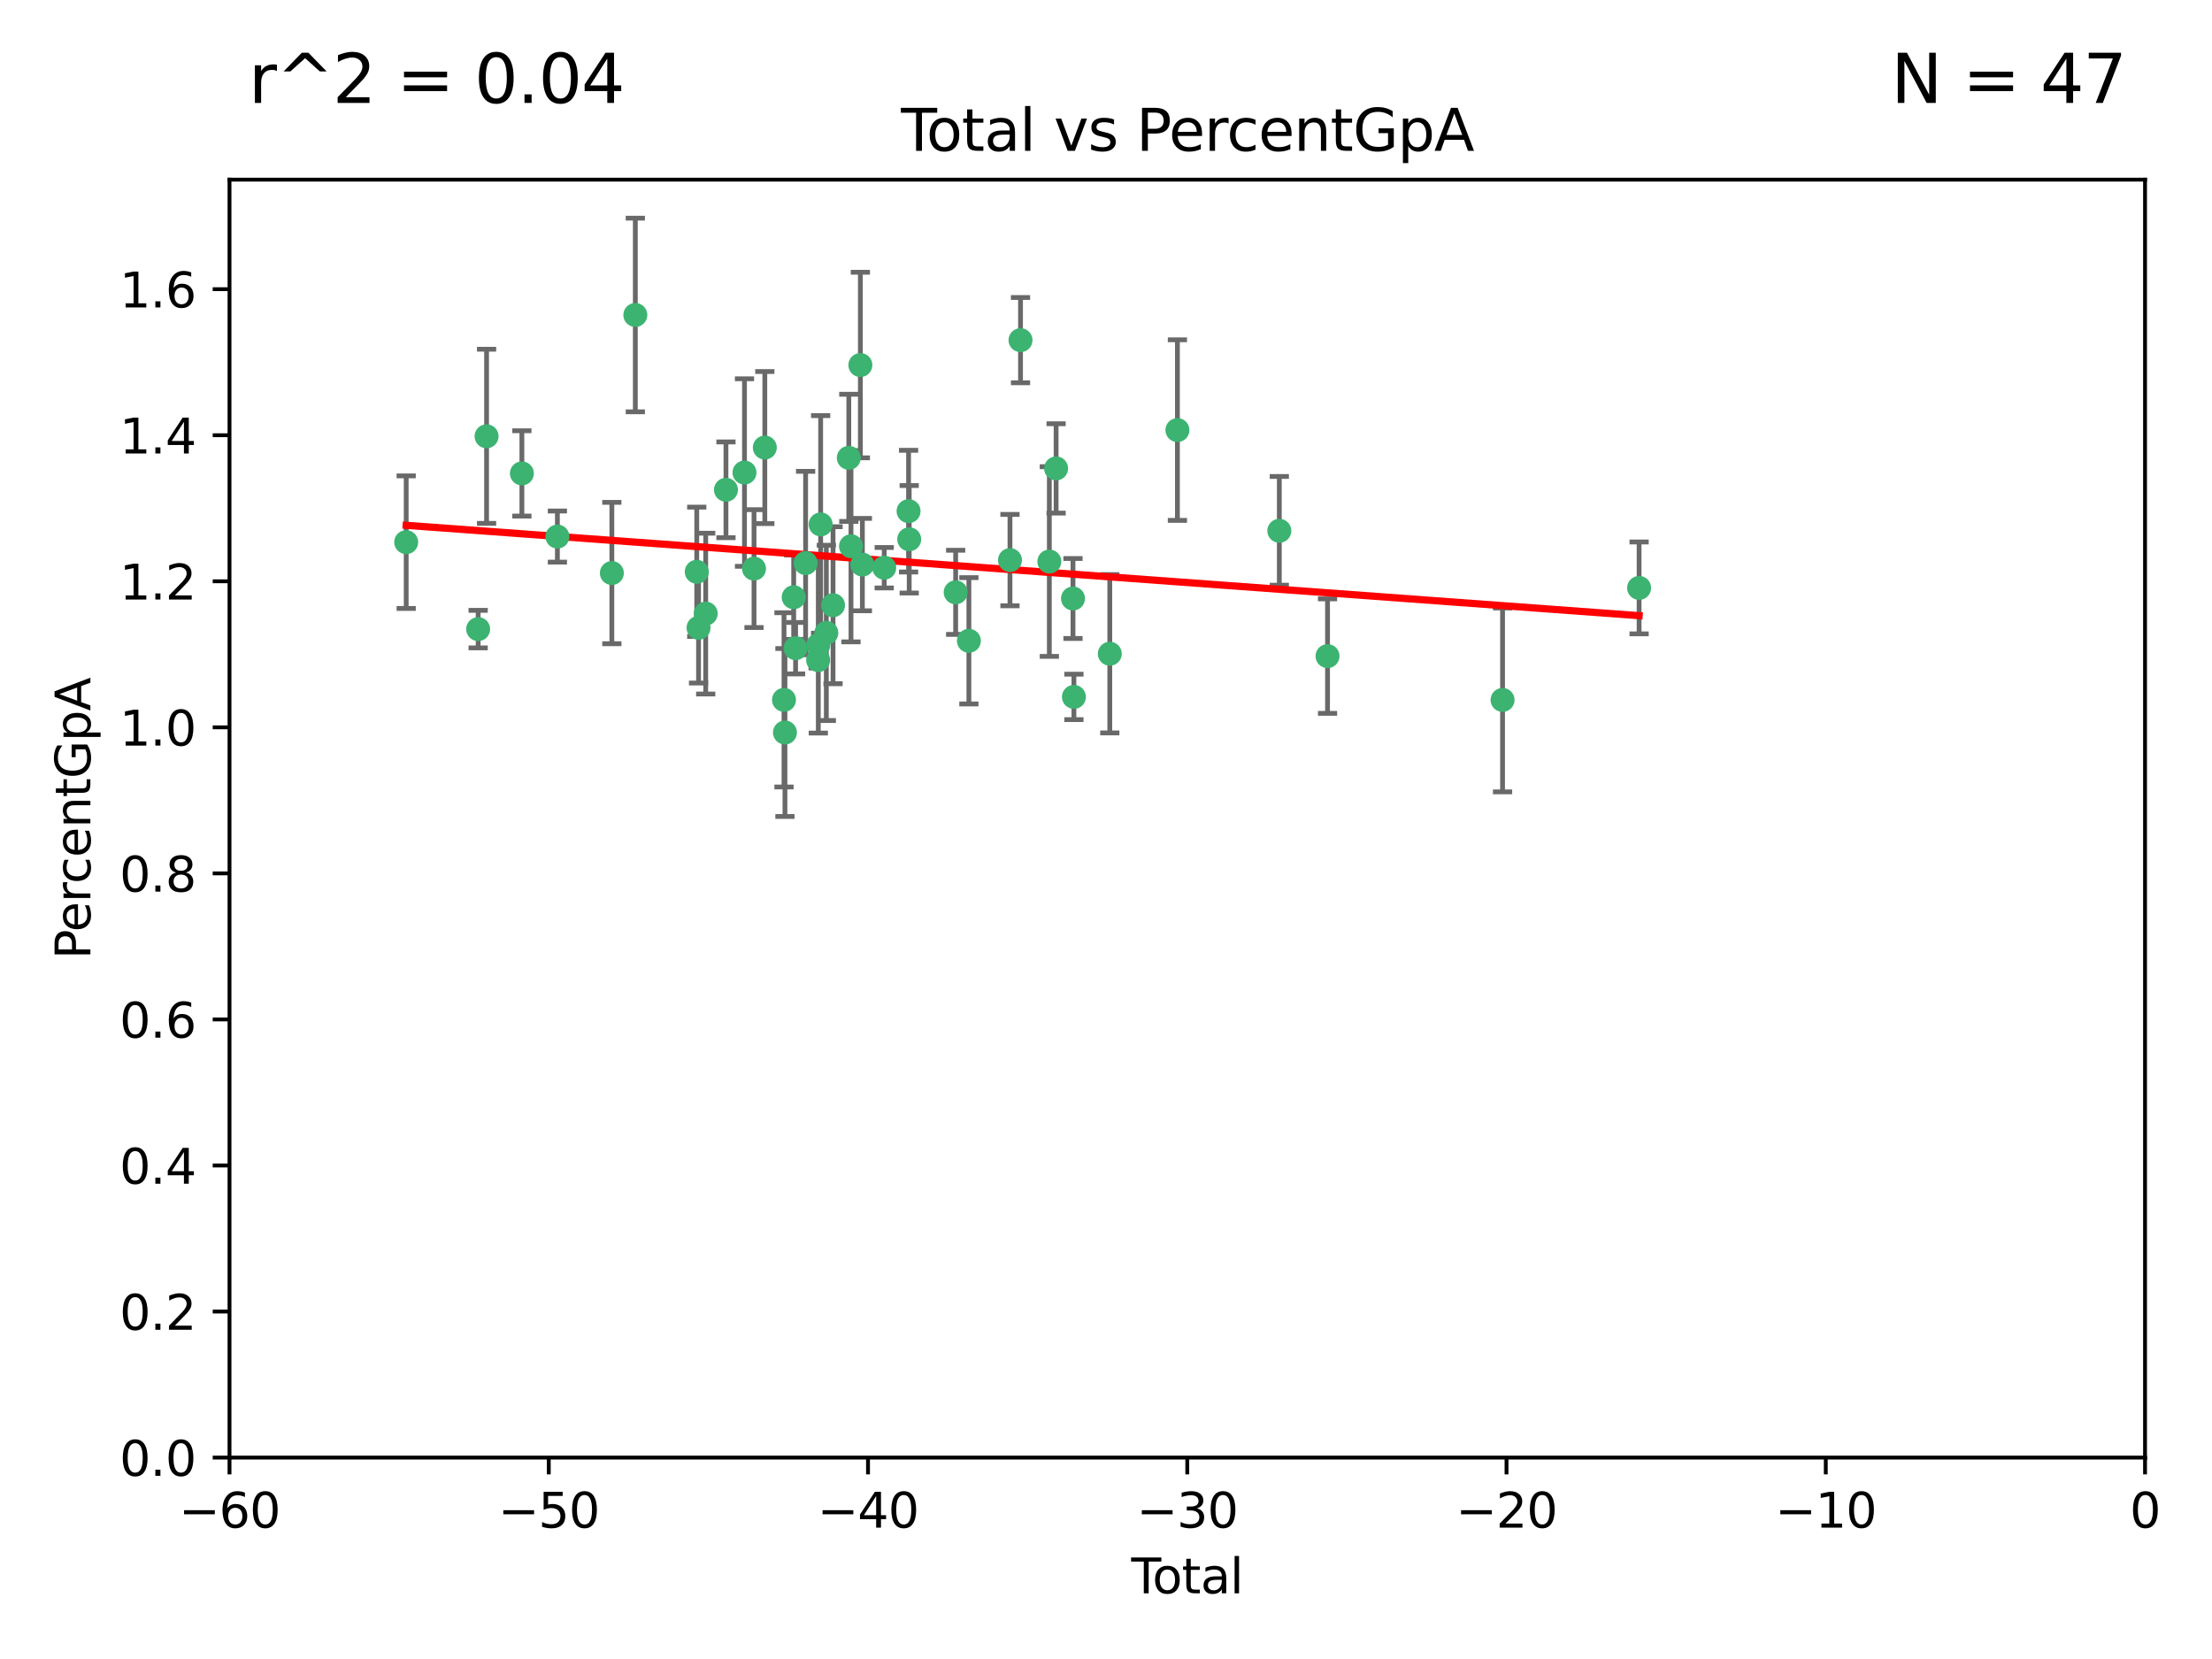 <?xml version="1.0" encoding="utf-8" standalone="no"?>
<!DOCTYPE svg PUBLIC "-//W3C//DTD SVG 1.1//EN"
  "http://www.w3.org/Graphics/SVG/1.1/DTD/svg11.dtd">
<svg xmlns:xlink="http://www.w3.org/1999/xlink" width="460.8pt" height="345.6pt" viewBox="0 0 460.8 345.6" xmlns="http://www.w3.org/2000/svg" version="1.1">
 <defs>
  <style type="text/css">*{stroke-linejoin: round; stroke-linecap: butt}</style>
 </defs>
 <g id="figure_1">
  <g id="patch_1">
   <path d="M 0 345.6 
L 460.8 345.6 
L 460.8 0 
L 0 0 
z
" style="fill: #ffffff"/>
  </g>
  <g id="axes_1">
   <g id="patch_2">
    <path d="M 47.81 303.64 
L 446.85 303.64 
L 446.85 37.422 
L 47.81 37.422 
z
" style="fill: #ffffff"/>
   </g>
   <g id="PathCollection_1">
    <defs>
     <path id="m7ad3655151" d="M 0 1.118 
C 0.297 1.118 0.581 1 0.791 0.791 
C 1 0.581 1.118 0.297 1.118 0 
C 1.118 -0.297 1 -0.581 0.791 -0.791 
C 0.581 -1 0.297 -1.118 0 -1.118 
C -0.297 -1.118 -0.581 -1 -0.791 -0.791 
C -1 -0.581 -1.118 -0.297 -1.118 0 
C -1.118 0.297 -1 0.581 -0.791 0.791 
C -0.581 1 -0.297 1.118 0 1.118 
z
" style="stroke: #3cb371"/>
    </defs>
    <g clip-path="url(#pb9445e4f4e)">
     <use xlink:href="#m7ad3655151" x="84.617" y="112.942" style="fill: #3cb371; stroke: #3cb371"/>
     <use xlink:href="#m7ad3655151" x="99.609" y="131.055" style="fill: #3cb371; stroke: #3cb371"/>
     <use xlink:href="#m7ad3655151" x="101.362" y="90.888" style="fill: #3cb371; stroke: #3cb371"/>
     <use xlink:href="#m7ad3655151" x="108.719" y="98.62" style="fill: #3cb371; stroke: #3cb371"/>
     <use xlink:href="#m7ad3655151" x="116.115" y="111.775" style="fill: #3cb371; stroke: #3cb371"/>
     <use xlink:href="#m7ad3655151" x="127.46" y="119.376" style="fill: #3cb371; stroke: #3cb371"/>
     <use xlink:href="#m7ad3655151" x="132.351" y="65.615" style="fill: #3cb371; stroke: #3cb371"/>
     <use xlink:href="#m7ad3655151" x="145.146" y="119.112" style="fill: #3cb371; stroke: #3cb371"/>
     <use xlink:href="#m7ad3655151" x="145.52" y="130.782" style="fill: #3cb371; stroke: #3cb371"/>
     <use xlink:href="#m7ad3655151" x="147.011" y="127.827" style="fill: #3cb371; stroke: #3cb371"/>
     <use xlink:href="#m7ad3655151" x="151.231" y="102.036" style="fill: #3cb371; stroke: #3cb371"/>
     <use xlink:href="#m7ad3655151" x="155.091" y="98.439" style="fill: #3cb371; stroke: #3cb371"/>
     <use xlink:href="#m7ad3655151" x="157.076" y="118.454" style="fill: #3cb371; stroke: #3cb371"/>
     <use xlink:href="#m7ad3655151" x="159.326" y="93.234" style="fill: #3cb371; stroke: #3cb371"/>
     <use xlink:href="#m7ad3655151" x="163.321" y="145.792" style="fill: #3cb371; stroke: #3cb371"/>
     <use xlink:href="#m7ad3655151" x="163.519" y="152.594" style="fill: #3cb371; stroke: #3cb371"/>
     <use xlink:href="#m7ad3655151" x="165.341" y="124.412" style="fill: #3cb371; stroke: #3cb371"/>
     <use xlink:href="#m7ad3655151" x="165.737" y="135.027" style="fill: #3cb371; stroke: #3cb371"/>
     <use xlink:href="#m7ad3655151" x="167.825" y="117.295" style="fill: #3cb371; stroke: #3cb371"/>
     <use xlink:href="#m7ad3655151" x="170.432" y="137.512" style="fill: #3cb371; stroke: #3cb371"/>
     <use xlink:href="#m7ad3655151" x="170.468" y="134.376" style="fill: #3cb371; stroke: #3cb371"/>
     <use xlink:href="#m7ad3655151" x="170.956" y="109.243" style="fill: #3cb371; stroke: #3cb371"/>
     <use xlink:href="#m7ad3655151" x="172.138" y="131.841" style="fill: #3cb371; stroke: #3cb371"/>
     <use xlink:href="#m7ad3655151" x="173.537" y="126.078" style="fill: #3cb371; stroke: #3cb371"/>
     <use xlink:href="#m7ad3655151" x="176.821" y="95.379" style="fill: #3cb371; stroke: #3cb371"/>
     <use xlink:href="#m7ad3655151" x="177.278" y="113.791" style="fill: #3cb371; stroke: #3cb371"/>
     <use xlink:href="#m7ad3655151" x="179.23" y="76.047" style="fill: #3cb371; stroke: #3cb371"/>
     <use xlink:href="#m7ad3655151" x="179.649" y="117.614" style="fill: #3cb371; stroke: #3cb371"/>
     <use xlink:href="#m7ad3655151" x="184.2" y="118.263" style="fill: #3cb371; stroke: #3cb371"/>
     <use xlink:href="#m7ad3655151" x="189.273" y="106.481" style="fill: #3cb371; stroke: #3cb371"/>
     <use xlink:href="#m7ad3655151" x="189.405" y="112.342" style="fill: #3cb371; stroke: #3cb371"/>
     <use xlink:href="#m7ad3655151" x="199.081" y="123.393" style="fill: #3cb371; stroke: #3cb371"/>
     <use xlink:href="#m7ad3655151" x="201.837" y="133.489" style="fill: #3cb371; stroke: #3cb371"/>
     <use xlink:href="#m7ad3655151" x="210.397" y="116.68" style="fill: #3cb371; stroke: #3cb371"/>
     <use xlink:href="#m7ad3655151" x="212.592" y="70.861" style="fill: #3cb371; stroke: #3cb371"/>
     <use xlink:href="#m7ad3655151" x="218.597" y="116.981" style="fill: #3cb371; stroke: #3cb371"/>
     <use xlink:href="#m7ad3655151" x="220.007" y="97.58" style="fill: #3cb371; stroke: #3cb371"/>
     <use xlink:href="#m7ad3655151" x="223.525" y="124.676" style="fill: #3cb371; stroke: #3cb371"/>
     <use xlink:href="#m7ad3655151" x="223.717" y="145.177" style="fill: #3cb371; stroke: #3cb371"/>
     <use xlink:href="#m7ad3655151" x="231.191" y="136.185" style="fill: #3cb371; stroke: #3cb371"/>
     <use xlink:href="#m7ad3655151" x="245.278" y="89.595" style="fill: #3cb371; stroke: #3cb371"/>
     <use xlink:href="#m7ad3655151" x="266.505" y="110.578" style="fill: #3cb371; stroke: #3cb371"/>
     <use xlink:href="#m7ad3655151" x="276.55" y="136.681" style="fill: #3cb371; stroke: #3cb371"/>
     <use xlink:href="#m7ad3655151" x="313.009" y="145.808" style="fill: #3cb371; stroke: #3cb371"/>
     <use xlink:href="#m7ad3655151" x="341.455" y="122.472" style="fill: #3cb371; stroke: #3cb371"/>
    </g>
   </g>
   <g id="matplotlib.axis_1">
    <g id="xtick_1">
     <g id="line2d_1">
      <defs>
       <path id="m1f11e68e6d" d="M 0 0 
L 0 3.5 
" style="stroke: #000000; stroke-width: 0.8"/>
      </defs>
      <g>
       <use xlink:href="#m1f11e68e6d" x="47.81" y="303.64" style="stroke: #000000; stroke-width: 0.8"/>
      </g>
     </g>
     <g id="text_1">
      <!-- −60 -->
      <g transform="translate(37.258 318.238)scale(0.1 -0.1)">
       <defs>
        <path id="DejaVuSans-2212" d="M 678 2272 
L 4684 2272 
L 4684 1741 
L 678 1741 
L 678 2272 
z
" transform="scale(0.016)"/>
        <path id="DejaVuSans-36" d="M 2113 2584 
Q 1688 2584 1439 2293 
Q 1191 2003 1191 1497 
Q 1191 994 1439 701 
Q 1688 409 2113 409 
Q 2538 409 2786 701 
Q 3034 994 3034 1497 
Q 3034 2003 2786 2293 
Q 2538 2584 2113 2584 
z
M 3366 4563 
L 3366 3988 
Q 3128 4100 2886 4159 
Q 2644 4219 2406 4219 
Q 1781 4219 1451 3797 
Q 1122 3375 1075 2522 
Q 1259 2794 1537 2939 
Q 1816 3084 2150 3084 
Q 2853 3084 3261 2657 
Q 3669 2231 3669 1497 
Q 3669 778 3244 343 
Q 2819 -91 2113 -91 
Q 1303 -91 875 529 
Q 447 1150 447 2328 
Q 447 3434 972 4092 
Q 1497 4750 2381 4750 
Q 2619 4750 2861 4703 
Q 3103 4656 3366 4563 
z
" transform="scale(0.016)"/>
        <path id="DejaVuSans-30" d="M 2034 4250 
Q 1547 4250 1301 3770 
Q 1056 3291 1056 2328 
Q 1056 1369 1301 889 
Q 1547 409 2034 409 
Q 2525 409 2770 889 
Q 3016 1369 3016 2328 
Q 3016 3291 2770 3770 
Q 2525 4250 2034 4250 
z
M 2034 4750 
Q 2819 4750 3233 4129 
Q 3647 3509 3647 2328 
Q 3647 1150 3233 529 
Q 2819 -91 2034 -91 
Q 1250 -91 836 529 
Q 422 1150 422 2328 
Q 422 3509 836 4129 
Q 1250 4750 2034 4750 
z
" transform="scale(0.016)"/>
       </defs>
       <use xlink:href="#DejaVuSans-2212"/>
       <use xlink:href="#DejaVuSans-36" x="83.789"/>
       <use xlink:href="#DejaVuSans-30" x="147.412"/>
      </g>
     </g>
    </g>
    <g id="xtick_2">
     <g id="line2d_2">
      <g>
       <use xlink:href="#m1f11e68e6d" x="114.317" y="303.64" style="stroke: #000000; stroke-width: 0.8"/>
      </g>
     </g>
     <g id="text_2">
      <!-- −50 -->
      <g transform="translate(103.764 318.238)scale(0.1 -0.1)">
       <defs>
        <path id="DejaVuSans-35" d="M 691 4666 
L 3169 4666 
L 3169 4134 
L 1269 4134 
L 1269 2991 
Q 1406 3038 1543 3061 
Q 1681 3084 1819 3084 
Q 2600 3084 3056 2656 
Q 3513 2228 3513 1497 
Q 3513 744 3044 326 
Q 2575 -91 1722 -91 
Q 1428 -91 1123 -41 
Q 819 9 494 109 
L 494 744 
Q 775 591 1075 516 
Q 1375 441 1709 441 
Q 2250 441 2565 725 
Q 2881 1009 2881 1497 
Q 2881 1984 2565 2268 
Q 2250 2553 1709 2553 
Q 1456 2553 1204 2497 
Q 953 2441 691 2322 
L 691 4666 
z
" transform="scale(0.016)"/>
       </defs>
       <use xlink:href="#DejaVuSans-2212"/>
       <use xlink:href="#DejaVuSans-35" x="83.789"/>
       <use xlink:href="#DejaVuSans-30" x="147.412"/>
      </g>
     </g>
    </g>
    <g id="xtick_3">
     <g id="line2d_3">
      <g>
       <use xlink:href="#m1f11e68e6d" x="180.823" y="303.64" style="stroke: #000000; stroke-width: 0.8"/>
      </g>
     </g>
     <g id="text_3">
      <!-- −40 -->
      <g transform="translate(170.271 318.238)scale(0.1 -0.1)">
       <defs>
        <path id="DejaVuSans-34" d="M 2419 4116 
L 825 1625 
L 2419 1625 
L 2419 4116 
z
M 2253 4666 
L 3047 4666 
L 3047 1625 
L 3713 1625 
L 3713 1100 
L 3047 1100 
L 3047 0 
L 2419 0 
L 2419 1100 
L 313 1100 
L 313 1709 
L 2253 4666 
z
" transform="scale(0.016)"/>
       </defs>
       <use xlink:href="#DejaVuSans-2212"/>
       <use xlink:href="#DejaVuSans-34" x="83.789"/>
       <use xlink:href="#DejaVuSans-30" x="147.412"/>
      </g>
     </g>
    </g>
    <g id="xtick_4">
     <g id="line2d_4">
      <g>
       <use xlink:href="#m1f11e68e6d" x="247.33" y="303.64" style="stroke: #000000; stroke-width: 0.8"/>
      </g>
     </g>
     <g id="text_4">
      <!-- −30 -->
      <g transform="translate(236.778 318.238)scale(0.1 -0.1)">
       <defs>
        <path id="DejaVuSans-33" d="M 2597 2516 
Q 3050 2419 3304 2112 
Q 3559 1806 3559 1356 
Q 3559 666 3084 287 
Q 2609 -91 1734 -91 
Q 1441 -91 1130 -33 
Q 819 25 488 141 
L 488 750 
Q 750 597 1062 519 
Q 1375 441 1716 441 
Q 2309 441 2620 675 
Q 2931 909 2931 1356 
Q 2931 1769 2642 2001 
Q 2353 2234 1838 2234 
L 1294 2234 
L 1294 2753 
L 1863 2753 
Q 2328 2753 2575 2939 
Q 2822 3125 2822 3475 
Q 2822 3834 2567 4026 
Q 2313 4219 1838 4219 
Q 1578 4219 1281 4162 
Q 984 4106 628 3988 
L 628 4550 
Q 988 4650 1302 4700 
Q 1616 4750 1894 4750 
Q 2613 4750 3031 4423 
Q 3450 4097 3450 3541 
Q 3450 3153 3228 2886 
Q 3006 2619 2597 2516 
z
" transform="scale(0.016)"/>
       </defs>
       <use xlink:href="#DejaVuSans-2212"/>
       <use xlink:href="#DejaVuSans-33" x="83.789"/>
       <use xlink:href="#DejaVuSans-30" x="147.412"/>
      </g>
     </g>
    </g>
    <g id="xtick_5">
     <g id="line2d_5">
      <g>
       <use xlink:href="#m1f11e68e6d" x="313.837" y="303.64" style="stroke: #000000; stroke-width: 0.8"/>
      </g>
     </g>
     <g id="text_5">
      <!-- −20 -->
      <g transform="translate(303.284 318.238)scale(0.1 -0.1)">
       <defs>
        <path id="DejaVuSans-32" d="M 1228 531 
L 3431 531 
L 3431 0 
L 469 0 
L 469 531 
Q 828 903 1448 1529 
Q 2069 2156 2228 2338 
Q 2531 2678 2651 2914 
Q 2772 3150 2772 3378 
Q 2772 3750 2511 3984 
Q 2250 4219 1831 4219 
Q 1534 4219 1204 4116 
Q 875 4013 500 3803 
L 500 4441 
Q 881 4594 1212 4672 
Q 1544 4750 1819 4750 
Q 2544 4750 2975 4387 
Q 3406 4025 3406 3419 
Q 3406 3131 3298 2873 
Q 3191 2616 2906 2266 
Q 2828 2175 2409 1742 
Q 1991 1309 1228 531 
z
" transform="scale(0.016)"/>
       </defs>
       <use xlink:href="#DejaVuSans-2212"/>
       <use xlink:href="#DejaVuSans-32" x="83.789"/>
       <use xlink:href="#DejaVuSans-30" x="147.412"/>
      </g>
     </g>
    </g>
    <g id="xtick_6">
     <g id="line2d_6">
      <g>
       <use xlink:href="#m1f11e68e6d" x="380.343" y="303.64" style="stroke: #000000; stroke-width: 0.8"/>
      </g>
     </g>
     <g id="text_6">
      <!-- −10 -->
      <g transform="translate(369.791 318.238)scale(0.1 -0.1)">
       <defs>
        <path id="DejaVuSans-31" d="M 794 531 
L 1825 531 
L 1825 4091 
L 703 3866 
L 703 4441 
L 1819 4666 
L 2450 4666 
L 2450 531 
L 3481 531 
L 3481 0 
L 794 0 
L 794 531 
z
" transform="scale(0.016)"/>
       </defs>
       <use xlink:href="#DejaVuSans-2212"/>
       <use xlink:href="#DejaVuSans-31" x="83.789"/>
       <use xlink:href="#DejaVuSans-30" x="147.412"/>
      </g>
     </g>
    </g>
    <g id="xtick_7">
     <g id="line2d_7">
      <g>
       <use xlink:href="#m1f11e68e6d" x="446.85" y="303.64" style="stroke: #000000; stroke-width: 0.8"/>
      </g>
     </g>
     <g id="text_7">
      <!-- 0 -->
      <g transform="translate(443.669 318.238)scale(0.1 -0.1)">
       <use xlink:href="#DejaVuSans-30"/>
      </g>
     </g>
    </g>
    <g id="text_8">
     <!-- Total -->
     <g transform="translate(235.653 331.917)scale(0.1 -0.1)">
      <defs>
       <path id="DejaVuSans-54" d="M -19 4666 
L 3928 4666 
L 3928 4134 
L 2272 4134 
L 2272 0 
L 1638 0 
L 1638 4134 
L -19 4134 
L -19 4666 
z
" transform="scale(0.016)"/>
       <path id="DejaVuSans-6f" d="M 1959 3097 
Q 1497 3097 1228 2736 
Q 959 2375 959 1747 
Q 959 1119 1226 758 
Q 1494 397 1959 397 
Q 2419 397 2687 759 
Q 2956 1122 2956 1747 
Q 2956 2369 2687 2733 
Q 2419 3097 1959 3097 
z
M 1959 3584 
Q 2709 3584 3137 3096 
Q 3566 2609 3566 1747 
Q 3566 888 3137 398 
Q 2709 -91 1959 -91 
Q 1206 -91 779 398 
Q 353 888 353 1747 
Q 353 2609 779 3096 
Q 1206 3584 1959 3584 
z
" transform="scale(0.016)"/>
       <path id="DejaVuSans-74" d="M 1172 4494 
L 1172 3500 
L 2356 3500 
L 2356 3053 
L 1172 3053 
L 1172 1153 
Q 1172 725 1289 603 
Q 1406 481 1766 481 
L 2356 481 
L 2356 0 
L 1766 0 
Q 1100 0 847 248 
Q 594 497 594 1153 
L 594 3053 
L 172 3053 
L 172 3500 
L 594 3500 
L 594 4494 
L 1172 4494 
z
" transform="scale(0.016)"/>
       <path id="DejaVuSans-61" d="M 2194 1759 
Q 1497 1759 1228 1600 
Q 959 1441 959 1056 
Q 959 750 1161 570 
Q 1363 391 1709 391 
Q 2188 391 2477 730 
Q 2766 1069 2766 1631 
L 2766 1759 
L 2194 1759 
z
M 3341 1997 
L 3341 0 
L 2766 0 
L 2766 531 
Q 2569 213 2275 61 
Q 1981 -91 1556 -91 
Q 1019 -91 701 211 
Q 384 513 384 1019 
Q 384 1609 779 1909 
Q 1175 2209 1959 2209 
L 2766 2209 
L 2766 2266 
Q 2766 2663 2505 2880 
Q 2244 3097 1772 3097 
Q 1472 3097 1187 3025 
Q 903 2953 641 2809 
L 641 3341 
Q 956 3463 1253 3523 
Q 1550 3584 1831 3584 
Q 2591 3584 2966 3190 
Q 3341 2797 3341 1997 
z
" transform="scale(0.016)"/>
       <path id="DejaVuSans-6c" d="M 603 4863 
L 1178 4863 
L 1178 0 
L 603 0 
L 603 4863 
z
" transform="scale(0.016)"/>
      </defs>
      <use xlink:href="#DejaVuSans-54"/>
      <use xlink:href="#DejaVuSans-6f" x="44.084"/>
      <use xlink:href="#DejaVuSans-74" x="105.266"/>
      <use xlink:href="#DejaVuSans-61" x="144.475"/>
      <use xlink:href="#DejaVuSans-6c" x="205.754"/>
     </g>
    </g>
   </g>
   <g id="matplotlib.axis_2">
    <g id="ytick_1">
     <g id="line2d_8">
      <defs>
       <path id="ma7a0e05785" d="M 0 0 
L -3.5 0 
" style="stroke: #000000; stroke-width: 0.8"/>
      </defs>
      <g>
       <use xlink:href="#ma7a0e05785" x="47.81" y="303.64" style="stroke: #000000; stroke-width: 0.8"/>
      </g>
     </g>
     <g id="text_9">
      <!-- 0.0 -->
      <g transform="translate(24.907 307.439)scale(0.1 -0.1)">
       <defs>
        <path id="DejaVuSans-2e" d="M 684 794 
L 1344 794 
L 1344 0 
L 684 0 
L 684 794 
z
" transform="scale(0.016)"/>
       </defs>
       <use xlink:href="#DejaVuSans-30"/>
       <use xlink:href="#DejaVuSans-2e" x="63.623"/>
       <use xlink:href="#DejaVuSans-30" x="95.41"/>
      </g>
     </g>
    </g>
    <g id="ytick_2">
     <g id="line2d_9">
      <g>
       <use xlink:href="#ma7a0e05785" x="47.81" y="273.215" style="stroke: #000000; stroke-width: 0.8"/>
      </g>
     </g>
     <g id="text_10">
      <!-- 0.2 -->
      <g transform="translate(24.907 277.014)scale(0.1 -0.1)">
       <use xlink:href="#DejaVuSans-30"/>
       <use xlink:href="#DejaVuSans-2e" x="63.623"/>
       <use xlink:href="#DejaVuSans-32" x="95.41"/>
      </g>
     </g>
    </g>
    <g id="ytick_3">
     <g id="line2d_10">
      <g>
       <use xlink:href="#ma7a0e05785" x="47.81" y="242.79" style="stroke: #000000; stroke-width: 0.8"/>
      </g>
     </g>
     <g id="text_11">
      <!-- 0.4 -->
      <g transform="translate(24.907 246.589)scale(0.1 -0.1)">
       <use xlink:href="#DejaVuSans-30"/>
       <use xlink:href="#DejaVuSans-2e" x="63.623"/>
       <use xlink:href="#DejaVuSans-34" x="95.41"/>
      </g>
     </g>
    </g>
    <g id="ytick_4">
     <g id="line2d_11">
      <g>
       <use xlink:href="#ma7a0e05785" x="47.81" y="212.365" style="stroke: #000000; stroke-width: 0.8"/>
      </g>
     </g>
     <g id="text_12">
      <!-- 0.6 -->
      <g transform="translate(24.907 216.164)scale(0.1 -0.1)">
       <use xlink:href="#DejaVuSans-30"/>
       <use xlink:href="#DejaVuSans-2e" x="63.623"/>
       <use xlink:href="#DejaVuSans-36" x="95.41"/>
      </g>
     </g>
    </g>
    <g id="ytick_5">
     <g id="line2d_12">
      <g>
       <use xlink:href="#ma7a0e05785" x="47.81" y="181.94" style="stroke: #000000; stroke-width: 0.8"/>
      </g>
     </g>
     <g id="text_13">
      <!-- 0.8 -->
      <g transform="translate(24.907 185.739)scale(0.1 -0.1)">
       <defs>
        <path id="DejaVuSans-38" d="M 2034 2216 
Q 1584 2216 1326 1975 
Q 1069 1734 1069 1313 
Q 1069 891 1326 650 
Q 1584 409 2034 409 
Q 2484 409 2743 651 
Q 3003 894 3003 1313 
Q 3003 1734 2745 1975 
Q 2488 2216 2034 2216 
z
M 1403 2484 
Q 997 2584 770 2862 
Q 544 3141 544 3541 
Q 544 4100 942 4425 
Q 1341 4750 2034 4750 
Q 2731 4750 3128 4425 
Q 3525 4100 3525 3541 
Q 3525 3141 3298 2862 
Q 3072 2584 2669 2484 
Q 3125 2378 3379 2068 
Q 3634 1759 3634 1313 
Q 3634 634 3220 271 
Q 2806 -91 2034 -91 
Q 1263 -91 848 271 
Q 434 634 434 1313 
Q 434 1759 690 2068 
Q 947 2378 1403 2484 
z
M 1172 3481 
Q 1172 3119 1398 2916 
Q 1625 2713 2034 2713 
Q 2441 2713 2670 2916 
Q 2900 3119 2900 3481 
Q 2900 3844 2670 4047 
Q 2441 4250 2034 4250 
Q 1625 4250 1398 4047 
Q 1172 3844 1172 3481 
z
" transform="scale(0.016)"/>
       </defs>
       <use xlink:href="#DejaVuSans-30"/>
       <use xlink:href="#DejaVuSans-2e" x="63.623"/>
       <use xlink:href="#DejaVuSans-38" x="95.41"/>
      </g>
     </g>
    </g>
    <g id="ytick_6">
     <g id="line2d_13">
      <g>
       <use xlink:href="#ma7a0e05785" x="47.81" y="151.515" style="stroke: #000000; stroke-width: 0.8"/>
      </g>
     </g>
     <g id="text_14">
      <!-- 1.0 -->
      <g transform="translate(24.907 155.315)scale(0.1 -0.1)">
       <use xlink:href="#DejaVuSans-31"/>
       <use xlink:href="#DejaVuSans-2e" x="63.623"/>
       <use xlink:href="#DejaVuSans-30" x="95.41"/>
      </g>
     </g>
    </g>
    <g id="ytick_7">
     <g id="line2d_14">
      <g>
       <use xlink:href="#ma7a0e05785" x="47.81" y="121.09" style="stroke: #000000; stroke-width: 0.8"/>
      </g>
     </g>
     <g id="text_15">
      <!-- 1.2 -->
      <g transform="translate(24.907 124.89)scale(0.1 -0.1)">
       <use xlink:href="#DejaVuSans-31"/>
       <use xlink:href="#DejaVuSans-2e" x="63.623"/>
       <use xlink:href="#DejaVuSans-32" x="95.41"/>
      </g>
     </g>
    </g>
    <g id="ytick_8">
     <g id="line2d_15">
      <g>
       <use xlink:href="#ma7a0e05785" x="47.81" y="90.665" style="stroke: #000000; stroke-width: 0.8"/>
      </g>
     </g>
     <g id="text_16">
      <!-- 1.4 -->
      <g transform="translate(24.907 94.465)scale(0.1 -0.1)">
       <use xlink:href="#DejaVuSans-31"/>
       <use xlink:href="#DejaVuSans-2e" x="63.623"/>
       <use xlink:href="#DejaVuSans-34" x="95.41"/>
      </g>
     </g>
    </g>
    <g id="ytick_9">
     <g id="line2d_16">
      <g>
       <use xlink:href="#ma7a0e05785" x="47.81" y="60.241" style="stroke: #000000; stroke-width: 0.8"/>
      </g>
     </g>
     <g id="text_17">
      <!-- 1.6 -->
      <g transform="translate(24.907 64.04)scale(0.1 -0.1)">
       <use xlink:href="#DejaVuSans-31"/>
       <use xlink:href="#DejaVuSans-2e" x="63.623"/>
       <use xlink:href="#DejaVuSans-36" x="95.41"/>
      </g>
     </g>
    </g>
    <g id="text_18">
     <!-- PercentGpA -->
     <g transform="translate(18.827 199.807)rotate(-90)scale(0.1 -0.1)">
      <defs>
       <path id="DejaVuSans-50" d="M 1259 4147 
L 1259 2394 
L 2053 2394 
Q 2494 2394 2734 2622 
Q 2975 2850 2975 3272 
Q 2975 3691 2734 3919 
Q 2494 4147 2053 4147 
L 1259 4147 
z
M 628 4666 
L 2053 4666 
Q 2838 4666 3239 4311 
Q 3641 3956 3641 3272 
Q 3641 2581 3239 2228 
Q 2838 1875 2053 1875 
L 1259 1875 
L 1259 0 
L 628 0 
L 628 4666 
z
" transform="scale(0.016)"/>
       <path id="DejaVuSans-65" d="M 3597 1894 
L 3597 1613 
L 953 1613 
Q 991 1019 1311 708 
Q 1631 397 2203 397 
Q 2534 397 2845 478 
Q 3156 559 3463 722 
L 3463 178 
Q 3153 47 2828 -22 
Q 2503 -91 2169 -91 
Q 1331 -91 842 396 
Q 353 884 353 1716 
Q 353 2575 817 3079 
Q 1281 3584 2069 3584 
Q 2775 3584 3186 3129 
Q 3597 2675 3597 1894 
z
M 3022 2063 
Q 3016 2534 2758 2815 
Q 2500 3097 2075 3097 
Q 1594 3097 1305 2825 
Q 1016 2553 972 2059 
L 3022 2063 
z
" transform="scale(0.016)"/>
       <path id="DejaVuSans-72" d="M 2631 2963 
Q 2534 3019 2420 3045 
Q 2306 3072 2169 3072 
Q 1681 3072 1420 2755 
Q 1159 2438 1159 1844 
L 1159 0 
L 581 0 
L 581 3500 
L 1159 3500 
L 1159 2956 
Q 1341 3275 1631 3429 
Q 1922 3584 2338 3584 
Q 2397 3584 2469 3576 
Q 2541 3569 2628 3553 
L 2631 2963 
z
" transform="scale(0.016)"/>
       <path id="DejaVuSans-63" d="M 3122 3366 
L 3122 2828 
Q 2878 2963 2633 3030 
Q 2388 3097 2138 3097 
Q 1578 3097 1268 2742 
Q 959 2388 959 1747 
Q 959 1106 1268 751 
Q 1578 397 2138 397 
Q 2388 397 2633 464 
Q 2878 531 3122 666 
L 3122 134 
Q 2881 22 2623 -34 
Q 2366 -91 2075 -91 
Q 1284 -91 818 406 
Q 353 903 353 1747 
Q 353 2603 823 3093 
Q 1294 3584 2113 3584 
Q 2378 3584 2631 3529 
Q 2884 3475 3122 3366 
z
" transform="scale(0.016)"/>
       <path id="DejaVuSans-6e" d="M 3513 2113 
L 3513 0 
L 2938 0 
L 2938 2094 
Q 2938 2591 2744 2837 
Q 2550 3084 2163 3084 
Q 1697 3084 1428 2787 
Q 1159 2491 1159 1978 
L 1159 0 
L 581 0 
L 581 3500 
L 1159 3500 
L 1159 2956 
Q 1366 3272 1645 3428 
Q 1925 3584 2291 3584 
Q 2894 3584 3203 3211 
Q 3513 2838 3513 2113 
z
" transform="scale(0.016)"/>
       <path id="DejaVuSans-47" d="M 3809 666 
L 3809 1919 
L 2778 1919 
L 2778 2438 
L 4434 2438 
L 4434 434 
Q 4069 175 3628 42 
Q 3188 -91 2688 -91 
Q 1594 -91 976 548 
Q 359 1188 359 2328 
Q 359 3472 976 4111 
Q 1594 4750 2688 4750 
Q 3144 4750 3555 4637 
Q 3966 4525 4313 4306 
L 4313 3634 
Q 3963 3931 3569 4081 
Q 3175 4231 2741 4231 
Q 1884 4231 1454 3753 
Q 1025 3275 1025 2328 
Q 1025 1384 1454 906 
Q 1884 428 2741 428 
Q 3075 428 3337 486 
Q 3600 544 3809 666 
z
" transform="scale(0.016)"/>
       <path id="DejaVuSans-70" d="M 1159 525 
L 1159 -1331 
L 581 -1331 
L 581 3500 
L 1159 3500 
L 1159 2969 
Q 1341 3281 1617 3432 
Q 1894 3584 2278 3584 
Q 2916 3584 3314 3078 
Q 3713 2572 3713 1747 
Q 3713 922 3314 415 
Q 2916 -91 2278 -91 
Q 1894 -91 1617 61 
Q 1341 213 1159 525 
z
M 3116 1747 
Q 3116 2381 2855 2742 
Q 2594 3103 2138 3103 
Q 1681 3103 1420 2742 
Q 1159 2381 1159 1747 
Q 1159 1113 1420 752 
Q 1681 391 2138 391 
Q 2594 391 2855 752 
Q 3116 1113 3116 1747 
z
" transform="scale(0.016)"/>
       <path id="DejaVuSans-41" d="M 2188 4044 
L 1331 1722 
L 3047 1722 
L 2188 4044 
z
M 1831 4666 
L 2547 4666 
L 4325 0 
L 3669 0 
L 3244 1197 
L 1141 1197 
L 716 0 
L 50 0 
L 1831 4666 
z
" transform="scale(0.016)"/>
      </defs>
      <use xlink:href="#DejaVuSans-50"/>
      <use xlink:href="#DejaVuSans-65" x="56.678"/>
      <use xlink:href="#DejaVuSans-72" x="118.201"/>
      <use xlink:href="#DejaVuSans-63" x="157.064"/>
      <use xlink:href="#DejaVuSans-65" x="212.045"/>
      <use xlink:href="#DejaVuSans-6e" x="273.568"/>
      <use xlink:href="#DejaVuSans-74" x="336.947"/>
      <use xlink:href="#DejaVuSans-47" x="376.156"/>
      <use xlink:href="#DejaVuSans-70" x="453.646"/>
      <use xlink:href="#DejaVuSans-41" x="517.123"/>
     </g>
    </g>
   </g>
   <g id="LineCollection_1">
    <path d="M 84.617 126.749 
L 84.617 99.136 
" clip-path="url(#pb9445e4f4e)" style="fill: none; stroke: #696969"/>
    <path d="M 99.609 134.965 
L 99.609 127.145 
" clip-path="url(#pb9445e4f4e)" style="fill: none; stroke: #696969"/>
    <path d="M 101.362 109.028 
L 101.362 72.748 
" clip-path="url(#pb9445e4f4e)" style="fill: none; stroke: #696969"/>
    <path d="M 108.719 107.507 
L 108.719 89.732 
" clip-path="url(#pb9445e4f4e)" style="fill: none; stroke: #696969"/>
    <path d="M 116.115 117.099 
L 116.115 106.452 
" clip-path="url(#pb9445e4f4e)" style="fill: none; stroke: #696969"/>
    <path d="M 127.46 134.098 
L 127.46 104.653 
" clip-path="url(#pb9445e4f4e)" style="fill: none; stroke: #696969"/>
    <path d="M 132.351 85.786 
L 132.351 45.445 
" clip-path="url(#pb9445e4f4e)" style="fill: none; stroke: #696969"/>
    <path d="M 145.146 132.578 
L 145.146 105.645 
" clip-path="url(#pb9445e4f4e)" style="fill: none; stroke: #696969"/>
    <path d="M 145.52 142.291 
L 145.52 119.274 
" clip-path="url(#pb9445e4f4e)" style="fill: none; stroke: #696969"/>
    <path d="M 147.011 144.574 
L 147.011 111.081 
" clip-path="url(#pb9445e4f4e)" style="fill: none; stroke: #696969"/>
    <path d="M 151.231 112.011 
L 151.231 92.061 
" clip-path="url(#pb9445e4f4e)" style="fill: none; stroke: #696969"/>
    <path d="M 155.091 117.968 
L 155.091 78.911 
" clip-path="url(#pb9445e4f4e)" style="fill: none; stroke: #696969"/>
    <path d="M 157.076 130.729 
L 157.076 106.178 
" clip-path="url(#pb9445e4f4e)" style="fill: none; stroke: #696969"/>
    <path d="M 159.326 109.072 
L 159.326 77.396 
" clip-path="url(#pb9445e4f4e)" style="fill: none; stroke: #696969"/>
    <path d="M 163.321 163.943 
L 163.321 127.641 
" clip-path="url(#pb9445e4f4e)" style="fill: none; stroke: #696969"/>
    <path d="M 163.519 170.086 
L 163.519 135.103 
" clip-path="url(#pb9445e4f4e)" style="fill: none; stroke: #696969"/>
    <path d="M 165.341 133.201 
L 165.341 115.622 
" clip-path="url(#pb9445e4f4e)" style="fill: none; stroke: #696969"/>
    <path d="M 165.737 140.389 
L 165.737 129.666 
" clip-path="url(#pb9445e4f4e)" style="fill: none; stroke: #696969"/>
    <path d="M 167.825 136.401 
L 167.825 98.189 
" clip-path="url(#pb9445e4f4e)" style="fill: none; stroke: #696969"/>
    <path d="M 170.432 139.149 
L 170.432 135.874 
" clip-path="url(#pb9445e4f4e)" style="fill: none; stroke: #696969"/>
    <path d="M 170.468 152.713 
L 170.468 116.039 
" clip-path="url(#pb9445e4f4e)" style="fill: none; stroke: #696969"/>
    <path d="M 170.956 131.905 
L 170.956 86.581 
" clip-path="url(#pb9445e4f4e)" style="fill: none; stroke: #696969"/>
    <path d="M 172.138 150.099 
L 172.138 113.583 
" clip-path="url(#pb9445e4f4e)" style="fill: none; stroke: #696969"/>
    <path d="M 173.537 142.43 
L 173.537 109.726 
" clip-path="url(#pb9445e4f4e)" style="fill: none; stroke: #696969"/>
    <path d="M 176.821 108.623 
L 176.821 82.135 
" clip-path="url(#pb9445e4f4e)" style="fill: none; stroke: #696969"/>
    <path d="M 177.278 133.715 
L 177.278 93.866 
" clip-path="url(#pb9445e4f4e)" style="fill: none; stroke: #696969"/>
    <path d="M 179.23 95.374 
L 179.23 56.719 
" clip-path="url(#pb9445e4f4e)" style="fill: none; stroke: #696969"/>
    <path d="M 179.649 127.234 
L 179.649 107.993 
" clip-path="url(#pb9445e4f4e)" style="fill: none; stroke: #696969"/>
    <path d="M 184.2 122.479 
L 184.2 114.047 
" clip-path="url(#pb9445e4f4e)" style="fill: none; stroke: #696969"/>
    <path d="M 189.273 119.156 
L 189.273 93.806 
" clip-path="url(#pb9445e4f4e)" style="fill: none; stroke: #696969"/>
    <path d="M 189.405 123.537 
L 189.405 101.147 
" clip-path="url(#pb9445e4f4e)" style="fill: none; stroke: #696969"/>
    <path d="M 199.081 132.157 
L 199.081 114.628 
" clip-path="url(#pb9445e4f4e)" style="fill: none; stroke: #696969"/>
    <path d="M 201.837 146.643 
L 201.837 120.334 
" clip-path="url(#pb9445e4f4e)" style="fill: none; stroke: #696969"/>
    <path d="M 210.397 126.199 
L 210.397 107.162 
" clip-path="url(#pb9445e4f4e)" style="fill: none; stroke: #696969"/>
    <path d="M 212.592 79.744 
L 212.592 61.978 
" clip-path="url(#pb9445e4f4e)" style="fill: none; stroke: #696969"/>
    <path d="M 218.597 136.737 
L 218.597 97.224 
" clip-path="url(#pb9445e4f4e)" style="fill: none; stroke: #696969"/>
    <path d="M 220.007 106.886 
L 220.007 88.275 
" clip-path="url(#pb9445e4f4e)" style="fill: none; stroke: #696969"/>
    <path d="M 223.525 133.004 
L 223.525 116.348 
" clip-path="url(#pb9445e4f4e)" style="fill: none; stroke: #696969"/>
    <path d="M 223.717 149.907 
L 223.717 140.447 
" clip-path="url(#pb9445e4f4e)" style="fill: none; stroke: #696969"/>
    <path d="M 231.191 152.678 
L 231.191 119.692 
" clip-path="url(#pb9445e4f4e)" style="fill: none; stroke: #696969"/>
    <path d="M 245.278 108.405 
L 245.278 70.785 
" clip-path="url(#pb9445e4f4e)" style="fill: none; stroke: #696969"/>
    <path d="M 266.505 121.904 
L 266.505 99.253 
" clip-path="url(#pb9445e4f4e)" style="fill: none; stroke: #696969"/>
    <path d="M 276.55 148.608 
L 276.55 124.753 
" clip-path="url(#pb9445e4f4e)" style="fill: none; stroke: #696969"/>
    <path d="M 313.009 164.964 
L 313.009 126.651 
" clip-path="url(#pb9445e4f4e)" style="fill: none; stroke: #696969"/>
    <path d="M 341.455 132.041 
L 341.455 112.903 
" clip-path="url(#pb9445e4f4e)" style="fill: none; stroke: #696969"/>
   </g>
   <g id="line2d_17">
    <defs>
     <path id="ma61e277c07" d="M 2 0 
L -2 -0 
" style="stroke: #696969"/>
    </defs>
    <g clip-path="url(#pb9445e4f4e)">
     <use xlink:href="#ma61e277c07" x="84.617" y="126.749" style="fill: #696969; stroke: #696969"/>
     <use xlink:href="#ma61e277c07" x="99.609" y="134.965" style="fill: #696969; stroke: #696969"/>
     <use xlink:href="#ma61e277c07" x="101.362" y="109.028" style="fill: #696969; stroke: #696969"/>
     <use xlink:href="#ma61e277c07" x="108.719" y="107.507" style="fill: #696969; stroke: #696969"/>
     <use xlink:href="#ma61e277c07" x="116.115" y="117.099" style="fill: #696969; stroke: #696969"/>
     <use xlink:href="#ma61e277c07" x="127.46" y="134.098" style="fill: #696969; stroke: #696969"/>
     <use xlink:href="#ma61e277c07" x="132.351" y="85.786" style="fill: #696969; stroke: #696969"/>
     <use xlink:href="#ma61e277c07" x="145.146" y="132.578" style="fill: #696969; stroke: #696969"/>
     <use xlink:href="#ma61e277c07" x="145.52" y="142.291" style="fill: #696969; stroke: #696969"/>
     <use xlink:href="#ma61e277c07" x="147.011" y="144.574" style="fill: #696969; stroke: #696969"/>
     <use xlink:href="#ma61e277c07" x="151.231" y="112.011" style="fill: #696969; stroke: #696969"/>
     <use xlink:href="#ma61e277c07" x="155.091" y="117.968" style="fill: #696969; stroke: #696969"/>
     <use xlink:href="#ma61e277c07" x="157.076" y="130.729" style="fill: #696969; stroke: #696969"/>
     <use xlink:href="#ma61e277c07" x="159.326" y="109.072" style="fill: #696969; stroke: #696969"/>
     <use xlink:href="#ma61e277c07" x="163.321" y="163.943" style="fill: #696969; stroke: #696969"/>
     <use xlink:href="#ma61e277c07" x="163.519" y="170.086" style="fill: #696969; stroke: #696969"/>
     <use xlink:href="#ma61e277c07" x="165.341" y="133.201" style="fill: #696969; stroke: #696969"/>
     <use xlink:href="#ma61e277c07" x="165.737" y="140.389" style="fill: #696969; stroke: #696969"/>
     <use xlink:href="#ma61e277c07" x="167.825" y="136.401" style="fill: #696969; stroke: #696969"/>
     <use xlink:href="#ma61e277c07" x="170.432" y="139.149" style="fill: #696969; stroke: #696969"/>
     <use xlink:href="#ma61e277c07" x="170.468" y="152.713" style="fill: #696969; stroke: #696969"/>
     <use xlink:href="#ma61e277c07" x="170.956" y="131.905" style="fill: #696969; stroke: #696969"/>
     <use xlink:href="#ma61e277c07" x="172.138" y="150.099" style="fill: #696969; stroke: #696969"/>
     <use xlink:href="#ma61e277c07" x="173.537" y="142.43" style="fill: #696969; stroke: #696969"/>
     <use xlink:href="#ma61e277c07" x="176.821" y="108.623" style="fill: #696969; stroke: #696969"/>
     <use xlink:href="#ma61e277c07" x="177.278" y="133.715" style="fill: #696969; stroke: #696969"/>
     <use xlink:href="#ma61e277c07" x="179.23" y="95.374" style="fill: #696969; stroke: #696969"/>
     <use xlink:href="#ma61e277c07" x="179.649" y="127.234" style="fill: #696969; stroke: #696969"/>
     <use xlink:href="#ma61e277c07" x="184.2" y="122.479" style="fill: #696969; stroke: #696969"/>
     <use xlink:href="#ma61e277c07" x="189.273" y="119.156" style="fill: #696969; stroke: #696969"/>
     <use xlink:href="#ma61e277c07" x="189.405" y="123.537" style="fill: #696969; stroke: #696969"/>
     <use xlink:href="#ma61e277c07" x="199.081" y="132.157" style="fill: #696969; stroke: #696969"/>
     <use xlink:href="#ma61e277c07" x="201.837" y="146.643" style="fill: #696969; stroke: #696969"/>
     <use xlink:href="#ma61e277c07" x="210.397" y="126.199" style="fill: #696969; stroke: #696969"/>
     <use xlink:href="#ma61e277c07" x="212.592" y="79.744" style="fill: #696969; stroke: #696969"/>
     <use xlink:href="#ma61e277c07" x="218.597" y="136.737" style="fill: #696969; stroke: #696969"/>
     <use xlink:href="#ma61e277c07" x="220.007" y="106.886" style="fill: #696969; stroke: #696969"/>
     <use xlink:href="#ma61e277c07" x="223.525" y="133.004" style="fill: #696969; stroke: #696969"/>
     <use xlink:href="#ma61e277c07" x="223.717" y="149.907" style="fill: #696969; stroke: #696969"/>
     <use xlink:href="#ma61e277c07" x="231.191" y="152.678" style="fill: #696969; stroke: #696969"/>
     <use xlink:href="#ma61e277c07" x="245.278" y="108.405" style="fill: #696969; stroke: #696969"/>
     <use xlink:href="#ma61e277c07" x="266.505" y="121.904" style="fill: #696969; stroke: #696969"/>
     <use xlink:href="#ma61e277c07" x="276.55" y="148.608" style="fill: #696969; stroke: #696969"/>
     <use xlink:href="#ma61e277c07" x="313.009" y="164.964" style="fill: #696969; stroke: #696969"/>
     <use xlink:href="#ma61e277c07" x="341.455" y="132.041" style="fill: #696969; stroke: #696969"/>
    </g>
   </g>
   <g id="line2d_18">
    <g clip-path="url(#pb9445e4f4e)">
     <use xlink:href="#ma61e277c07" x="84.617" y="99.136" style="fill: #696969; stroke: #696969"/>
     <use xlink:href="#ma61e277c07" x="99.609" y="127.145" style="fill: #696969; stroke: #696969"/>
     <use xlink:href="#ma61e277c07" x="101.362" y="72.748" style="fill: #696969; stroke: #696969"/>
     <use xlink:href="#ma61e277c07" x="108.719" y="89.732" style="fill: #696969; stroke: #696969"/>
     <use xlink:href="#ma61e277c07" x="116.115" y="106.452" style="fill: #696969; stroke: #696969"/>
     <use xlink:href="#ma61e277c07" x="127.46" y="104.653" style="fill: #696969; stroke: #696969"/>
     <use xlink:href="#ma61e277c07" x="132.351" y="45.445" style="fill: #696969; stroke: #696969"/>
     <use xlink:href="#ma61e277c07" x="145.146" y="105.645" style="fill: #696969; stroke: #696969"/>
     <use xlink:href="#ma61e277c07" x="145.52" y="119.274" style="fill: #696969; stroke: #696969"/>
     <use xlink:href="#ma61e277c07" x="147.011" y="111.081" style="fill: #696969; stroke: #696969"/>
     <use xlink:href="#ma61e277c07" x="151.231" y="92.061" style="fill: #696969; stroke: #696969"/>
     <use xlink:href="#ma61e277c07" x="155.091" y="78.911" style="fill: #696969; stroke: #696969"/>
     <use xlink:href="#ma61e277c07" x="157.076" y="106.178" style="fill: #696969; stroke: #696969"/>
     <use xlink:href="#ma61e277c07" x="159.326" y="77.396" style="fill: #696969; stroke: #696969"/>
     <use xlink:href="#ma61e277c07" x="163.321" y="127.641" style="fill: #696969; stroke: #696969"/>
     <use xlink:href="#ma61e277c07" x="163.519" y="135.103" style="fill: #696969; stroke: #696969"/>
     <use xlink:href="#ma61e277c07" x="165.341" y="115.622" style="fill: #696969; stroke: #696969"/>
     <use xlink:href="#ma61e277c07" x="165.737" y="129.666" style="fill: #696969; stroke: #696969"/>
     <use xlink:href="#ma61e277c07" x="167.825" y="98.189" style="fill: #696969; stroke: #696969"/>
     <use xlink:href="#ma61e277c07" x="170.432" y="135.874" style="fill: #696969; stroke: #696969"/>
     <use xlink:href="#ma61e277c07" x="170.468" y="116.039" style="fill: #696969; stroke: #696969"/>
     <use xlink:href="#ma61e277c07" x="170.956" y="86.581" style="fill: #696969; stroke: #696969"/>
     <use xlink:href="#ma61e277c07" x="172.138" y="113.583" style="fill: #696969; stroke: #696969"/>
     <use xlink:href="#ma61e277c07" x="173.537" y="109.726" style="fill: #696969; stroke: #696969"/>
     <use xlink:href="#ma61e277c07" x="176.821" y="82.135" style="fill: #696969; stroke: #696969"/>
     <use xlink:href="#ma61e277c07" x="177.278" y="93.866" style="fill: #696969; stroke: #696969"/>
     <use xlink:href="#ma61e277c07" x="179.23" y="56.719" style="fill: #696969; stroke: #696969"/>
     <use xlink:href="#ma61e277c07" x="179.649" y="107.993" style="fill: #696969; stroke: #696969"/>
     <use xlink:href="#ma61e277c07" x="184.2" y="114.047" style="fill: #696969; stroke: #696969"/>
     <use xlink:href="#ma61e277c07" x="189.273" y="93.806" style="fill: #696969; stroke: #696969"/>
     <use xlink:href="#ma61e277c07" x="189.405" y="101.147" style="fill: #696969; stroke: #696969"/>
     <use xlink:href="#ma61e277c07" x="199.081" y="114.628" style="fill: #696969; stroke: #696969"/>
     <use xlink:href="#ma61e277c07" x="201.837" y="120.334" style="fill: #696969; stroke: #696969"/>
     <use xlink:href="#ma61e277c07" x="210.397" y="107.162" style="fill: #696969; stroke: #696969"/>
     <use xlink:href="#ma61e277c07" x="212.592" y="61.978" style="fill: #696969; stroke: #696969"/>
     <use xlink:href="#ma61e277c07" x="218.597" y="97.224" style="fill: #696969; stroke: #696969"/>
     <use xlink:href="#ma61e277c07" x="220.007" y="88.275" style="fill: #696969; stroke: #696969"/>
     <use xlink:href="#ma61e277c07" x="223.525" y="116.348" style="fill: #696969; stroke: #696969"/>
     <use xlink:href="#ma61e277c07" x="223.717" y="140.447" style="fill: #696969; stroke: #696969"/>
     <use xlink:href="#ma61e277c07" x="231.191" y="119.692" style="fill: #696969; stroke: #696969"/>
     <use xlink:href="#ma61e277c07" x="245.278" y="70.785" style="fill: #696969; stroke: #696969"/>
     <use xlink:href="#ma61e277c07" x="266.505" y="99.253" style="fill: #696969; stroke: #696969"/>
     <use xlink:href="#ma61e277c07" x="276.55" y="124.753" style="fill: #696969; stroke: #696969"/>
     <use xlink:href="#ma61e277c07" x="313.009" y="126.651" style="fill: #696969; stroke: #696969"/>
     <use xlink:href="#ma61e277c07" x="341.455" y="112.903" style="fill: #696969; stroke: #696969"/>
    </g>
   </g>
   <g id="line2d_19">
    <path d="M 84.617 109.433 
L 99.609 110.531 
L 101.362 110.66 
L 108.719 111.199 
L 116.115 111.741 
L 127.46 112.572 
L 132.351 112.931 
L 145.146 113.868 
L 145.52 113.896 
L 147.011 114.005 
L 151.231 114.314 
L 155.091 114.597 
L 157.076 114.743 
L 159.326 114.907 
L 163.321 115.2 
L 163.519 115.215 
L 165.341 115.348 
L 165.737 115.377 
L 167.825 115.53 
L 170.432 115.721 
L 170.468 115.724 
L 170.956 115.76 
L 172.138 115.846 
L 173.537 115.949 
L 176.821 116.189 
L 177.278 116.223 
L 179.23 116.366 
L 179.649 116.397 
L 184.2 116.73 
L 189.273 117.102 
L 189.405 117.112 
L 199.081 117.821 
L 201.837 118.023 
L 210.397 118.65 
L 212.592 118.811 
L 218.597 119.251 
L 220.007 119.354 
L 223.525 119.612 
L 223.717 119.626 
L 231.191 120.174 
L 245.278 121.206 
L 266.505 122.762 
L 276.55 123.498 
L 313.009 126.169 
L 341.455 128.254 
" clip-path="url(#pb9445e4f4e)" style="fill: none; stroke: #ff0000; stroke-width: 1.5; stroke-linecap: square"/>
   </g>
   <g id="line2d_20">
    <defs>
     <path id="m17e849ce58" d="M 0 2 
C 0.53 2 1.039 1.789 1.414 1.414 
C 1.789 1.039 2 0.53 2 0 
C 2 -0.53 1.789 -1.039 1.414 -1.414 
C 1.039 -1.789 0.53 -2 0 -2 
C -0.53 -2 -1.039 -1.789 -1.414 -1.414 
C -1.789 -1.039 -2 -0.53 -2 0 
C -2 0.53 -1.789 1.039 -1.414 1.414 
C -1.039 1.789 -0.53 2 0 2 
z
" style="stroke: #3cb371"/>
    </defs>
    <g clip-path="url(#pb9445e4f4e)">
     <use xlink:href="#m17e849ce58" x="84.617" y="112.942" style="fill: #3cb371; stroke: #3cb371"/>
     <use xlink:href="#m17e849ce58" x="99.609" y="131.055" style="fill: #3cb371; stroke: #3cb371"/>
     <use xlink:href="#m17e849ce58" x="101.362" y="90.888" style="fill: #3cb371; stroke: #3cb371"/>
     <use xlink:href="#m17e849ce58" x="108.719" y="98.62" style="fill: #3cb371; stroke: #3cb371"/>
     <use xlink:href="#m17e849ce58" x="116.115" y="111.775" style="fill: #3cb371; stroke: #3cb371"/>
     <use xlink:href="#m17e849ce58" x="127.46" y="119.376" style="fill: #3cb371; stroke: #3cb371"/>
     <use xlink:href="#m17e849ce58" x="132.351" y="65.615" style="fill: #3cb371; stroke: #3cb371"/>
     <use xlink:href="#m17e849ce58" x="145.146" y="119.112" style="fill: #3cb371; stroke: #3cb371"/>
     <use xlink:href="#m17e849ce58" x="145.52" y="130.782" style="fill: #3cb371; stroke: #3cb371"/>
     <use xlink:href="#m17e849ce58" x="147.011" y="127.827" style="fill: #3cb371; stroke: #3cb371"/>
     <use xlink:href="#m17e849ce58" x="151.231" y="102.036" style="fill: #3cb371; stroke: #3cb371"/>
     <use xlink:href="#m17e849ce58" x="155.091" y="98.439" style="fill: #3cb371; stroke: #3cb371"/>
     <use xlink:href="#m17e849ce58" x="157.076" y="118.454" style="fill: #3cb371; stroke: #3cb371"/>
     <use xlink:href="#m17e849ce58" x="159.326" y="93.234" style="fill: #3cb371; stroke: #3cb371"/>
     <use xlink:href="#m17e849ce58" x="163.321" y="145.792" style="fill: #3cb371; stroke: #3cb371"/>
     <use xlink:href="#m17e849ce58" x="163.519" y="152.594" style="fill: #3cb371; stroke: #3cb371"/>
     <use xlink:href="#m17e849ce58" x="165.341" y="124.412" style="fill: #3cb371; stroke: #3cb371"/>
     <use xlink:href="#m17e849ce58" x="165.737" y="135.027" style="fill: #3cb371; stroke: #3cb371"/>
     <use xlink:href="#m17e849ce58" x="167.825" y="117.295" style="fill: #3cb371; stroke: #3cb371"/>
     <use xlink:href="#m17e849ce58" x="170.432" y="137.512" style="fill: #3cb371; stroke: #3cb371"/>
     <use xlink:href="#m17e849ce58" x="170.468" y="134.376" style="fill: #3cb371; stroke: #3cb371"/>
     <use xlink:href="#m17e849ce58" x="170.956" y="109.243" style="fill: #3cb371; stroke: #3cb371"/>
     <use xlink:href="#m17e849ce58" x="172.138" y="131.841" style="fill: #3cb371; stroke: #3cb371"/>
     <use xlink:href="#m17e849ce58" x="173.537" y="126.078" style="fill: #3cb371; stroke: #3cb371"/>
     <use xlink:href="#m17e849ce58" x="176.821" y="95.379" style="fill: #3cb371; stroke: #3cb371"/>
     <use xlink:href="#m17e849ce58" x="177.278" y="113.791" style="fill: #3cb371; stroke: #3cb371"/>
     <use xlink:href="#m17e849ce58" x="179.23" y="76.047" style="fill: #3cb371; stroke: #3cb371"/>
     <use xlink:href="#m17e849ce58" x="179.649" y="117.614" style="fill: #3cb371; stroke: #3cb371"/>
     <use xlink:href="#m17e849ce58" x="184.2" y="118.263" style="fill: #3cb371; stroke: #3cb371"/>
     <use xlink:href="#m17e849ce58" x="189.273" y="106.481" style="fill: #3cb371; stroke: #3cb371"/>
     <use xlink:href="#m17e849ce58" x="189.405" y="112.342" style="fill: #3cb371; stroke: #3cb371"/>
     <use xlink:href="#m17e849ce58" x="199.081" y="123.393" style="fill: #3cb371; stroke: #3cb371"/>
     <use xlink:href="#m17e849ce58" x="201.837" y="133.489" style="fill: #3cb371; stroke: #3cb371"/>
     <use xlink:href="#m17e849ce58" x="210.397" y="116.68" style="fill: #3cb371; stroke: #3cb371"/>
     <use xlink:href="#m17e849ce58" x="212.592" y="70.861" style="fill: #3cb371; stroke: #3cb371"/>
     <use xlink:href="#m17e849ce58" x="218.597" y="116.981" style="fill: #3cb371; stroke: #3cb371"/>
     <use xlink:href="#m17e849ce58" x="220.007" y="97.58" style="fill: #3cb371; stroke: #3cb371"/>
     <use xlink:href="#m17e849ce58" x="223.525" y="124.676" style="fill: #3cb371; stroke: #3cb371"/>
     <use xlink:href="#m17e849ce58" x="223.717" y="145.177" style="fill: #3cb371; stroke: #3cb371"/>
     <use xlink:href="#m17e849ce58" x="231.191" y="136.185" style="fill: #3cb371; stroke: #3cb371"/>
     <use xlink:href="#m17e849ce58" x="245.278" y="89.595" style="fill: #3cb371; stroke: #3cb371"/>
     <use xlink:href="#m17e849ce58" x="266.505" y="110.578" style="fill: #3cb371; stroke: #3cb371"/>
     <use xlink:href="#m17e849ce58" x="276.55" y="136.681" style="fill: #3cb371; stroke: #3cb371"/>
     <use xlink:href="#m17e849ce58" x="313.009" y="145.808" style="fill: #3cb371; stroke: #3cb371"/>
     <use xlink:href="#m17e849ce58" x="341.455" y="122.472" style="fill: #3cb371; stroke: #3cb371"/>
    </g>
   </g>
   <g id="patch_3">
    <path d="M 47.81 303.64 
L 47.81 37.422 
" style="fill: none; stroke: #000000; stroke-width: 0.8; stroke-linejoin: miter; stroke-linecap: square"/>
   </g>
   <g id="patch_4">
    <path d="M 446.85 303.64 
L 446.85 37.422 
" style="fill: none; stroke: #000000; stroke-width: 0.8; stroke-linejoin: miter; stroke-linecap: square"/>
   </g>
   <g id="patch_5">
    <path d="M 47.81 303.64 
L 446.85 303.64 
" style="fill: none; stroke: #000000; stroke-width: 0.8; stroke-linejoin: miter; stroke-linecap: square"/>
   </g>
   <g id="patch_6">
    <path d="M 47.81 37.422 
L 446.85 37.422 
" style="fill: none; stroke: #000000; stroke-width: 0.8; stroke-linejoin: miter; stroke-linecap: square"/>
   </g>
   <g id="text_19">
    <!-- N = 47 -->
    <g transform="translate(393.941 21.438)scale(0.14 -0.14)">
     <defs>
      <path id="DejaVuSans-4e" d="M 628 4666 
L 1478 4666 
L 3547 763 
L 3547 4666 
L 4159 4666 
L 4159 0 
L 3309 0 
L 1241 3903 
L 1241 0 
L 628 0 
L 628 4666 
z
" transform="scale(0.016)"/>
      <path id="DejaVuSans-20" transform="scale(0.016)"/>
      <path id="DejaVuSans-3d" d="M 678 2906 
L 4684 2906 
L 4684 2381 
L 678 2381 
L 678 2906 
z
M 678 1631 
L 4684 1631 
L 4684 1100 
L 678 1100 
L 678 1631 
z
" transform="scale(0.016)"/>
      <path id="DejaVuSans-37" d="M 525 4666 
L 3525 4666 
L 3525 4397 
L 1831 0 
L 1172 0 
L 2766 4134 
L 525 4134 
L 525 4666 
z
" transform="scale(0.016)"/>
     </defs>
     <use xlink:href="#DejaVuSans-4e"/>
     <use xlink:href="#DejaVuSans-20" x="74.805"/>
     <use xlink:href="#DejaVuSans-3d" x="106.592"/>
     <use xlink:href="#DejaVuSans-20" x="190.381"/>
     <use xlink:href="#DejaVuSans-34" x="222.168"/>
     <use xlink:href="#DejaVuSans-37" x="285.791"/>
    </g>
   </g>
   <g id="text_20">
    <!-- r^2 = 0.04 -->
    <g transform="translate(51.8 21.438)scale(0.14 -0.14)">
     <defs>
      <path id="DejaVuSans-5e" d="M 2988 4666 
L 4684 2925 
L 4056 2925 
L 2681 4159 
L 1306 2925 
L 678 2925 
L 2375 4666 
L 2988 4666 
z
" transform="scale(0.016)"/>
     </defs>
     <use xlink:href="#DejaVuSans-72"/>
     <use xlink:href="#DejaVuSans-5e" x="41.113"/>
     <use xlink:href="#DejaVuSans-32" x="124.902"/>
     <use xlink:href="#DejaVuSans-20" x="188.525"/>
     <use xlink:href="#DejaVuSans-3d" x="220.312"/>
     <use xlink:href="#DejaVuSans-20" x="304.102"/>
     <use xlink:href="#DejaVuSans-30" x="335.889"/>
     <use xlink:href="#DejaVuSans-2e" x="399.512"/>
     <use xlink:href="#DejaVuSans-30" x="431.299"/>
     <use xlink:href="#DejaVuSans-34" x="494.922"/>
    </g>
   </g>
   <g id="text_21">
    <!-- Total vs PercentGpA -->
    <g transform="translate(187.696 31.422)scale(0.12 -0.12)">
     <defs>
      <path id="DejaVuSans-76" d="M 191 3500 
L 800 3500 
L 1894 563 
L 2988 3500 
L 3597 3500 
L 2284 0 
L 1503 0 
L 191 3500 
z
" transform="scale(0.016)"/>
      <path id="DejaVuSans-73" d="M 2834 3397 
L 2834 2853 
Q 2591 2978 2328 3040 
Q 2066 3103 1784 3103 
Q 1356 3103 1142 2972 
Q 928 2841 928 2578 
Q 928 2378 1081 2264 
Q 1234 2150 1697 2047 
L 1894 2003 
Q 2506 1872 2764 1633 
Q 3022 1394 3022 966 
Q 3022 478 2636 193 
Q 2250 -91 1575 -91 
Q 1294 -91 989 -36 
Q 684 19 347 128 
L 347 722 
Q 666 556 975 473 
Q 1284 391 1588 391 
Q 1994 391 2212 530 
Q 2431 669 2431 922 
Q 2431 1156 2273 1281 
Q 2116 1406 1581 1522 
L 1381 1569 
Q 847 1681 609 1914 
Q 372 2147 372 2553 
Q 372 3047 722 3315 
Q 1072 3584 1716 3584 
Q 2034 3584 2315 3537 
Q 2597 3491 2834 3397 
z
" transform="scale(0.016)"/>
     </defs>
     <use xlink:href="#DejaVuSans-54"/>
     <use xlink:href="#DejaVuSans-6f" x="44.084"/>
     <use xlink:href="#DejaVuSans-74" x="105.266"/>
     <use xlink:href="#DejaVuSans-61" x="144.475"/>
     <use xlink:href="#DejaVuSans-6c" x="205.754"/>
     <use xlink:href="#DejaVuSans-20" x="233.537"/>
     <use xlink:href="#DejaVuSans-76" x="265.324"/>
     <use xlink:href="#DejaVuSans-73" x="324.504"/>
     <use xlink:href="#DejaVuSans-20" x="376.604"/>
     <use xlink:href="#DejaVuSans-50" x="408.391"/>
     <use xlink:href="#DejaVuSans-65" x="465.068"/>
     <use xlink:href="#DejaVuSans-72" x="526.592"/>
     <use xlink:href="#DejaVuSans-63" x="565.455"/>
     <use xlink:href="#DejaVuSans-65" x="620.436"/>
     <use xlink:href="#DejaVuSans-6e" x="681.959"/>
     <use xlink:href="#DejaVuSans-74" x="745.338"/>
     <use xlink:href="#DejaVuSans-47" x="784.547"/>
     <use xlink:href="#DejaVuSans-70" x="862.037"/>
     <use xlink:href="#DejaVuSans-41" x="925.514"/>
    </g>
   </g>
  </g>
 </g>
 <defs>
  <clipPath id="pb9445e4f4e">
   <rect x="47.81" y="37.422" width="399.04" height="266.218"/>
  </clipPath>
 </defs>
</svg>
